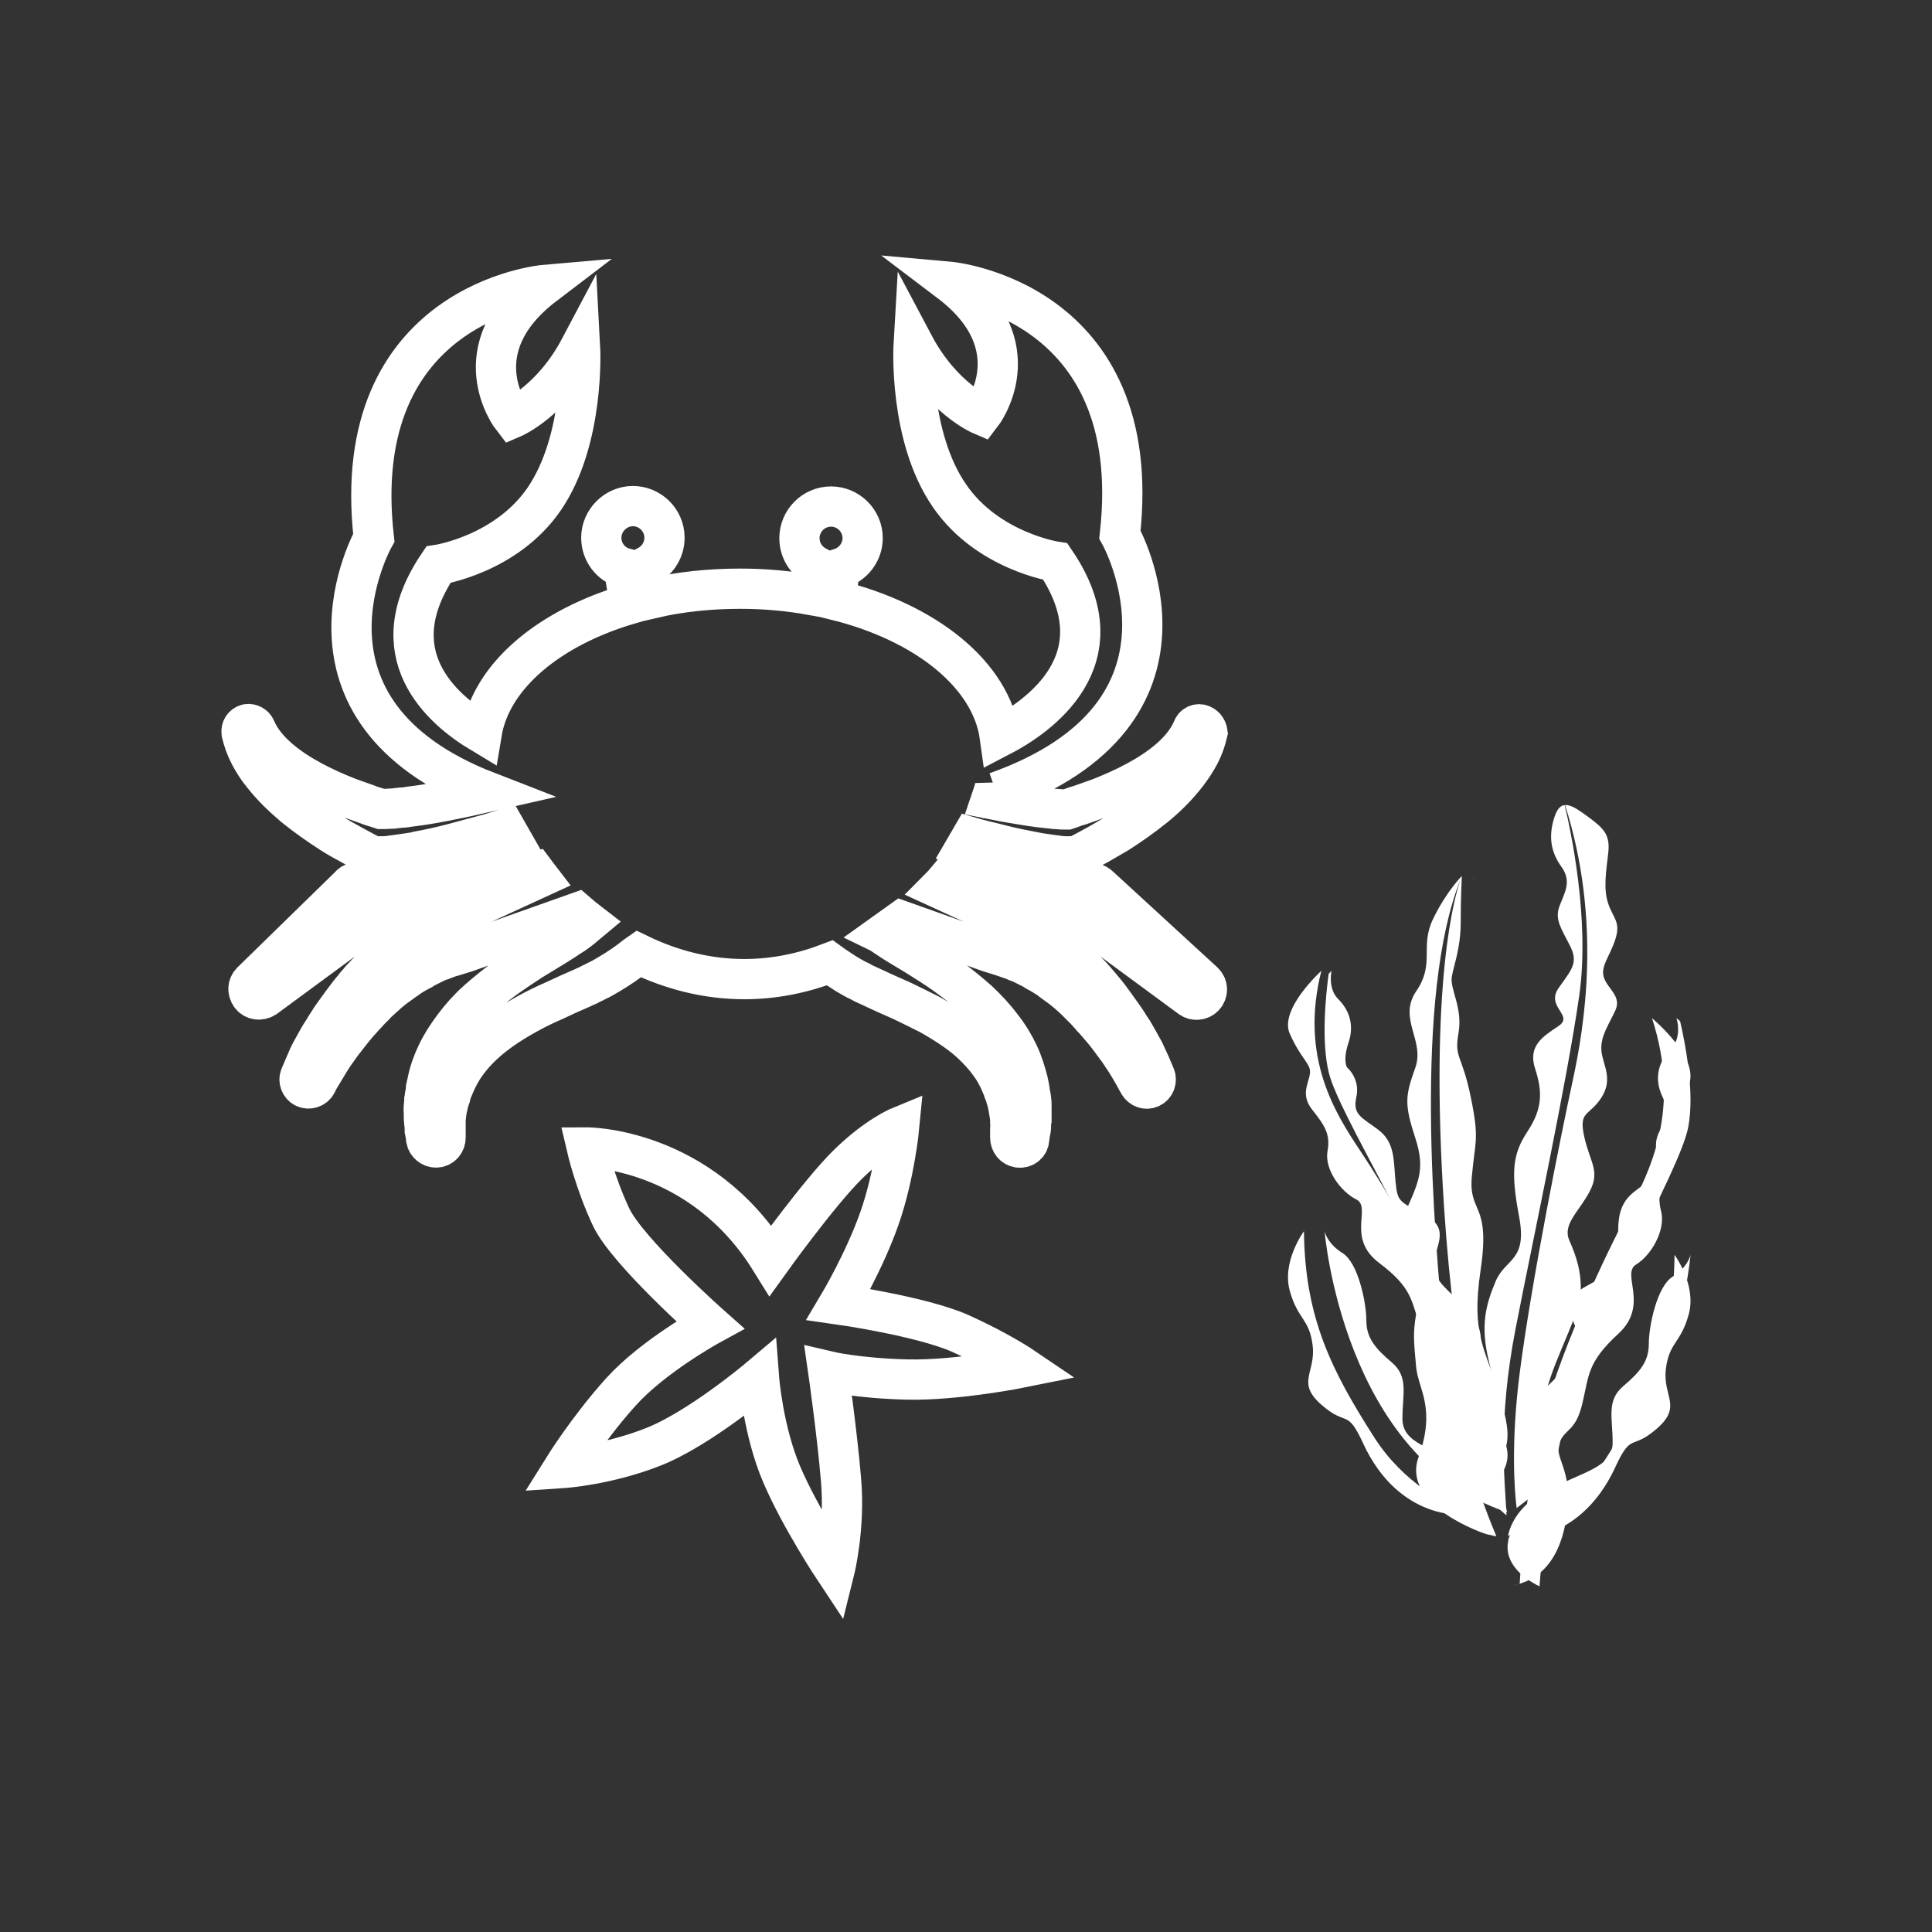<?xml version="1.0" encoding="UTF-8"?>
<svg width="48px" height="48px" viewBox="0 0 48 48" version="1.1" xmlns="http://www.w3.org/2000/svg" xmlns:xlink="http://www.w3.org/1999/xlink">
    <rect x="0" y="0" width="48" height="48" fill="#333333" stroke="none"/>
    <!-- Generator: Sketch 46.2 (44496) - http://www.bohemiancoding.com/sketch -->
    <title>other</title>
    <desc>Created with Sketch.</desc>
    <defs></defs>
    <g id="Page-1" stroke="none" stroke-width="1" fill="none" fill-rule="evenodd">
        <g id="other" fill-rule="nonzero">
            <path d="M19.144,31.314 C19.144,31.314 20.36,29.621 21.069,28.926 C21.777,28.232 22.34,28 22.34,28 C22.34,28 22.226,29.199 21.849,30.27 C21.473,31.341 20.837,32.408 20.837,32.408 C20.837,32.408 22.889,32.699 23.861,33.13 C24.827,33.566 25.422,33.97 25.422,33.97 C25.422,33.97 23.788,34.301 22.558,34.274 C21.327,34.247 20.578,34.07 20.578,34.07 C20.578,34.07 20.796,35.586 20.896,36.775 C20.996,37.96 20.737,39 20.737,39 C20.737,39 19.884,37.715 19.421,36.63 C18.957,35.545 18.858,34.242 18.858,34.242 C18.858,34.242 17.369,35.5 16.225,35.949 C15.08,36.399 14,36.471 14,36.471 C14,36.471 14.622,35.473 15.43,34.578 C16.238,33.684 17.641,32.917 17.641,32.917 C17.641,32.917 15.589,31.096 15.185,30.243 C14.781,29.389 14.577,28.508 14.577,28.508 C14.577,28.508 17.396,28.495 19.144,31.314 Z" id="Shape" stroke="#FFFFFF"></path>
            <g id="Group" transform="translate(32, 20)" fill="#FFFFFF">
                <path d="M8.132,3.339 C8.274,2.902 8.078,2.815 7.955,2.448 C7.832,2.081 7.902,1.662 7.955,1.207 C8.008,0.753 7.867,0.596 7.463,0.299 C7.059,0.002 6.778,-0.19 6.62,0.299 C6.462,0.788 6.532,1.173 6.796,1.539 C7.059,1.906 6.866,2.186 6.743,2.518 C6.62,2.85 6.796,3.077 7.006,3.496 C7.217,3.916 7.059,4.073 6.725,4.544 C6.392,5.016 7.112,5.226 6.725,5.488 C6.339,5.75 5.952,5.977 6.14,6.553 C6.328,7.13 6.321,7.549 5.952,8.108 C5.583,8.667 5.53,9.104 5.741,10.222 C5.952,11.34 5.408,11.253 5.161,11.829 C4.916,12.406 4.775,12.93 4.987,13.804 C5.2,14.677 5.056,14.66 4.634,15.69 C4.213,16.721 5.429,17.647 5.429,17.647 C5.389,16.773 5.205,15.324 5.653,13.018 C6.102,10.711 6.919,6.938 7.235,4.742 C7.508,2.843 7.013,0.58 6.874,0.003 C6.878,0.002 6.881,0.002 6.884,0.002 C7.8,2.883 7.362,5.518 7.077,6.833 C6.787,8.169 6.049,11.838 5.759,14.092 C5.532,15.856 5.628,17.037 5.68,17.466 C5.539,17.571 5.429,17.647 5.429,17.647 C5.429,17.647 6.28,17.059 6.3,16.898 C6.32,16.737 6.321,15.673 6.364,14.904 C6.406,14.136 7.239,12.718 7.27,12.161 C7.301,11.605 7.165,11.218 6.989,10.816 C6.813,10.414 7.235,10.1 7.499,9.593 C7.762,9.087 7.499,8.877 7.358,8.231 C7.218,7.584 7.481,7.742 7.786,7.27 C8.091,6.798 7.815,6.449 7.786,6.099 C7.757,5.75 7.973,5.453 8.133,5.103 C8.292,4.754 7.955,4.579 7.853,4.3 C7.75,4.02 7.99,3.776 8.132,3.339 Z" id="Shape"></path>
                <path d="M9.091,5.294 C9.131,5.318 9.174,5.345 9.22,5.372 C9.174,5.344 9.131,5.319 9.091,5.294 Z" id="Shape"></path>
                <path d="M6.922,15.113 C7.492,12.8 9.729,9.136 9.945,7.998 C10.108,7.141 9.87,5.922 9.742,5.371 C9.686,5.322 9.651,5.294 9.651,5.294 C9.651,5.294 9.808,5.757 9.513,6.059 C9.219,6.361 9.081,6.77 9.297,7.233 C9.513,7.695 9.395,7.891 9.395,7.891 C9.395,7.891 9.023,8.211 9.18,8.691 C9.337,9.172 9.062,9.243 8.591,9.616 C8.12,9.99 8.218,10.488 8.198,11.022 C8.178,11.555 8.159,11.537 7.393,11.964 C6.628,12.391 7.217,12.854 7.217,13.281 C7.217,13.708 7.158,13.743 6.412,14.472 C5.666,15.202 6.176,15.753 6.137,16.464 C6.098,17.176 6.19,17 5.61,17.947 C5.071,18.826 6.097,19.342 6.249,19.412 C6.292,18.821 6.455,17.009 6.922,15.113 Z" id="Shape"></path>
                <path d="M9.043,5.294 C9.775,7.55 9.002,9.084 8.447,10.127 C7.866,11.22 6.864,13.352 6.363,15.108 C5.955,16.539 5.8,18.622 5.756,19.346 C5.662,19.375 5.562,19.398 5.455,19.412 C6.43,19.29 6.844,18.495 6.945,17.491 C7.045,16.488 6.604,16.201 6.744,15.843 C6.884,15.485 7.145,15.574 7.312,14.875 C7.48,14.176 7.425,13.854 8.207,13.137 C8.988,12.42 8.267,11.65 8.648,11.417 C9.029,11.184 9.389,10.557 9.269,10.091 C9.149,9.625 9.309,9.374 9.57,8.962 C9.83,8.55 9.61,8.281 9.55,8.013 C9.489,7.744 9.73,7.636 9.97,6.92 C10.163,6.346 9.368,5.579 9.043,5.294 Z" id="Shape"></path>
                <path d="M5.521,19.432 C5.521,19.432 5.495,19.424 5.455,19.412 C5.497,19.425 5.521,19.432 5.521,19.432 Z" id="Shape"></path>
                <path d="M0.909,4.181 C0.941,4.158 0.969,4.138 0.997,4.118 C0.969,4.137 0.94,4.159 0.909,4.181 Z" id="Shape"></path>
                <path d="M4.226,13.103 C3.597,11.496 2.447,9.569 1.791,8.585 C1.165,7.646 0.287,6.263 0.829,4.118 C0.532,4.402 -0.188,5.165 0.046,5.687 C0.338,6.341 0.582,6.427 0.544,6.681 C0.506,6.935 0.311,7.198 0.599,7.567 C0.887,7.935 1.064,8.16 0.982,8.601 C0.901,9.042 1.304,9.605 1.696,9.799 C2.087,9.994 1.44,10.754 2.263,11.376 C3.086,11.997 3.058,12.301 3.277,12.942 C3.496,13.583 3.744,13.484 3.91,13.81 C4.076,14.135 3.666,14.429 3.842,15.358 C4.019,16.287 4.488,17.003 5.455,17.059 C5.348,17.053 5.248,17.037 5.153,17.016 C5.054,16.344 4.738,14.411 4.226,13.103 Z" id="Shape"></path>
                <path d="M5.291,15.648 C4.743,14.802 4.832,14.96 4.752,14.3 C4.673,13.641 5.063,13.097 4.392,12.463 C3.721,11.829 3.669,11.8 3.641,11.403 C3.613,11.005 4.074,10.54 3.407,10.188 C2.739,9.837 2.724,9.855 2.672,9.36 C2.621,8.864 2.67,8.395 2.252,8.076 C1.833,7.756 1.599,7.707 1.699,7.251 C1.798,6.794 1.466,6.519 1.466,6.519 C1.466,6.519 1.354,6.344 1.505,5.9 C1.654,5.457 1.513,5.085 1.247,4.821 C0.981,4.557 1.082,4.118 1.082,4.118 C1.082,4.118 1.054,4.146 1.01,4.195 C0.94,4.715 0.821,5.864 1.014,6.651 C1.269,7.697 3.38,10.972 4.008,13.09 C4.522,14.827 4.778,16.503 4.853,17.05 C4.844,17.056 4.838,17.059 4.838,17.059 C4.838,17.059 5.838,16.495 5.291,15.648 Z" id="Shape"></path>
                <path d="M9.554,11.721 C9.168,11.959 8.964,12.945 8.964,13.388 C8.964,13.83 8.744,14.085 8.325,14.442 C7.907,14.799 8.066,15.225 8.066,15.837 C8.066,16.449 7.368,16.551 6.432,17.028 C5.495,17.504 5.455,18.235 5.455,18.235 C5.455,18.235 5.456,18.206 5.466,18.157 C9.544,16.82 10,11.176 10,11.176 C10,11.176 9.94,11.482 9.554,11.721 Z" id="Shape"></path>
                <path d="M5.455,18.235 C5.567,18.258 5.677,18.276 5.785,18.29 C5.677,18.276 5.566,18.258 5.455,18.235 Z" id="Shape"></path>
                <path d="M5.455,18.235 C5.567,18.249 5.677,18.258 5.785,18.265 C5.677,18.259 5.566,18.249 5.455,18.235 Z" id="Shape"></path>
                <path d="M9.958,12.649 C10.154,11.921 9.603,11.176 9.603,11.176 C9.584,13.327 8.915,14.647 7.853,16.306 C7.142,17.417 6.08,17.981 5.455,18.233 C6.932,18.292 7.744,17.295 8.128,16.459 C8.542,15.562 8.522,16.053 9.164,15.494 C9.805,14.935 9.308,14.698 9.387,14.021 C9.466,13.344 9.761,13.377 9.958,12.649 Z" id="Shape"></path>
                <path d="M4.886,17.647 C4.771,17.67 4.657,17.688 4.545,17.703 C4.657,17.688 4.771,17.67 4.886,17.647 Z" id="Shape"></path>
                <path d="M5.443,17.569 C5.453,17.618 5.455,17.647 5.455,17.647 C5.455,17.647 5.415,16.916 4.478,16.439 C3.541,15.963 2.843,15.861 2.843,15.249 C2.843,14.637 3.002,14.211 2.584,13.854 C2.165,13.497 1.946,13.242 1.946,12.8 C1.946,12.357 1.741,11.371 1.355,11.133 C0.969,10.894 0.909,10.588 0.909,10.588 C0.909,10.588 1.365,16.232 5.443,17.569 Z" id="Shape"></path>
                <path d="M2.147,15.718 C1.085,14.059 0.416,12.738 0.397,10.588 C0.397,10.588 -0.154,11.333 0.042,12.061 C0.239,12.789 0.534,12.755 0.613,13.433 C0.692,14.11 0.195,14.347 0.836,14.906 C1.478,15.464 1.459,14.973 1.872,15.871 C2.256,16.707 3.068,17.704 4.545,17.645 C3.92,17.392 2.857,16.829 2.147,15.718 Z" id="Shape"></path>
                <path d="M4.545,17.676 C4.657,17.67 4.771,17.661 4.886,17.647 C4.771,17.66 4.657,17.67 4.545,17.676 Z" id="Shape"></path>
                <path d="M5.178,18.172 C4.888,17.482 4.08,15.406 3.878,13.242 C3.632,10.609 3.115,4.76 4.293,1.831 C4.155,2.215 3.507,4.354 3.878,10 C4.143,14.048 4.768,16.367 5.181,17.508 C5.137,17.269 5.127,16.988 5.199,16.686 C5.405,15.829 5.62,15.896 5.265,14.694 C4.911,13.491 4.539,13.216 4.787,11.541 C5.035,9.866 4.484,10.155 4.567,9.237 C4.649,8.319 4.76,8.319 4.539,7.248 C4.319,6.177 4.126,6.304 4.236,5.667 C4.346,5.029 4.016,4.57 4.07,4.264 C4.124,3.958 4.291,3.55 4.291,2.912 C4.291,2.275 4.319,1.765 4.319,1.765 C4.319,1.765 3.933,2.147 3.602,2.836 C3.271,3.525 3.657,3.933 3.189,4.621 C2.72,5.31 3.409,5.845 3.161,6.534 C2.913,7.223 2.886,7.427 3.161,8.268 C3.437,9.11 3.216,9.416 2.83,10.309 C2.445,11.201 3.271,12.17 3.183,12.655 C3.095,13.14 3.134,13.395 3.183,13.956 C3.233,14.517 3.685,14.976 3.244,16.2 C2.803,17.424 4.919,18.113 4.919,18.113 L5.455,18.235 L5.178,18.172 Z" id="Shape"></path>
                <path d="M4.545,1.956 C4.582,1.893 4.614,1.827 4.651,1.765 C4.651,1.765 4.612,1.827 4.545,1.956 Z" id="Shape"></path>
            </g>
            <path d="M29.865,18.012 C29.776,17.968 29.664,18.012 29.63,18.113 L29.63,18.113 C29.507,18.405 29.293,18.652 29.047,18.865 C28.8,19.078 28.52,19.257 28.228,19.414 C27.937,19.571 27.634,19.706 27.32,19.829 C27.163,19.885 27.006,19.941 26.849,19.997 C26.77,20.02 26.692,20.042 26.613,20.076 L26.512,20.11 L26.49,20.11 C26.456,20.11 26.434,20.11 26.4,20.11 C26.333,20.11 26.277,20.098 26.21,20.098 C26.142,20.087 26.075,20.087 26.008,20.076 C25.94,20.065 25.873,20.065 25.806,20.053 C25.525,20.02 25.245,19.964 24.965,19.919 C24.853,19.896 24.74,19.874 24.628,19.852 C24.662,19.751 24.696,19.661 24.718,19.56 L24.752,19.683 C30.314,17.71 27.824,13.28 27.824,13.28 C28.475,7.437 23.585,7 23.585,7 C25.705,8.604 24.382,10.308 24.382,10.308 C24.382,10.308 23.406,9.893 22.699,8.559 C22.699,8.559 22.565,10.847 23.597,12.327 C24.539,13.695 26.221,13.953 26.221,13.953 C27.88,16.398 25.772,17.822 24.841,18.304 C24.628,16.756 22.991,15.456 20.748,14.906 L20.872,14.121 C21.197,14.02 21.432,13.717 21.432,13.37 C21.432,12.932 21.073,12.585 20.647,12.585 C20.21,12.585 19.862,12.944 19.862,13.37 C19.862,13.673 20.03,13.93 20.277,14.065 L20.165,14.783 C19.604,14.682 19.01,14.626 18.393,14.626 C17.631,14.626 16.89,14.704 16.218,14.861 L16.094,14.054 C16.341,13.919 16.509,13.661 16.509,13.359 C16.509,12.921 16.15,12.574 15.724,12.574 C15.298,12.574 14.939,12.932 14.939,13.359 C14.939,13.717 15.175,14.02 15.5,14.11 L15.646,15.007 C13.65,15.59 12.203,16.79 11.967,18.214 C10.958,17.609 9.399,16.241 10.891,14.031 C10.891,14.031 12.573,13.773 13.515,12.405 C14.535,10.925 14.412,8.637 14.412,8.637 C13.706,9.972 12.73,10.387 12.73,10.387 C12.73,10.387 11.407,8.693 13.526,7.079 C13.526,7.079 8.626,7.505 9.287,13.359 C9.287,13.359 6.876,17.642 12.113,19.672 L11.866,19.728 C11.586,19.796 11.295,19.852 11.014,19.908 C10.734,19.964 10.442,20.009 10.173,20.042 C10.106,20.053 10.039,20.065 9.971,20.065 C9.904,20.076 9.837,20.076 9.769,20.087 C9.702,20.087 9.635,20.098 9.579,20.098 C9.545,20.098 9.523,20.098 9.489,20.098 L9.467,20.098 L9.366,20.065 C9.287,20.042 9.209,20.02 9.13,19.986 C8.973,19.93 8.816,19.874 8.659,19.818 C8.345,19.695 8.042,19.56 7.751,19.403 C7.459,19.246 7.179,19.067 6.932,18.854 C6.685,18.64 6.472,18.394 6.349,18.102 L6.349,18.102 C6.315,18.024 6.226,17.979 6.147,17.99 C6.046,18.012 5.99,18.102 6.001,18.203 C6.046,18.394 6.114,18.584 6.203,18.753 C6.293,18.921 6.394,19.089 6.517,19.235 C6.753,19.538 7.022,19.796 7.313,20.042 C7.605,20.278 7.908,20.491 8.222,20.693 C8.379,20.794 8.536,20.883 8.704,20.973 C8.783,21.018 8.872,21.063 8.951,21.108 L9.074,21.175 L9.141,21.209 C9.164,21.22 9.186,21.231 9.209,21.242 L9.209,21.242 L9.242,21.253 C9.298,21.276 9.343,21.276 9.399,21.276 C9.444,21.276 9.489,21.276 9.534,21.276 C9.579,21.276 9.624,21.265 9.668,21.265 C9.758,21.253 9.837,21.242 9.915,21.231 C9.994,21.22 10.072,21.209 10.151,21.197 C10.229,21.186 10.308,21.175 10.386,21.152 C10.689,21.096 10.992,21.029 11.283,20.951 C11.575,20.872 11.866,20.794 12.158,20.715 L12.562,20.592 C12.607,20.67 12.64,20.738 12.685,20.816 L8.861,21.915 L8.827,21.926 C8.771,21.937 8.715,21.971 8.682,22.016 L6.248,24.393 C6.158,24.483 6.147,24.618 6.226,24.73 C6.304,24.842 6.461,24.864 6.585,24.786 L9.22,22.846 L13.291,21.668 C13.324,21.713 13.369,21.758 13.403,21.803 L11.205,22.812 L11.238,22.801 L11.07,22.868 C11.014,22.891 10.958,22.913 10.902,22.936 C10.79,22.98 10.678,23.036 10.577,23.093 C10.521,23.115 10.465,23.149 10.42,23.182 C10.364,23.216 10.319,23.238 10.263,23.272 C10.207,23.306 10.162,23.339 10.106,23.362 C10.05,23.395 10.005,23.429 9.96,23.463 C9.859,23.53 9.769,23.597 9.668,23.676 C9.624,23.709 9.579,23.754 9.534,23.788 L9.399,23.9 L9.265,24.023 L9.141,24.147 C9.063,24.236 8.973,24.315 8.906,24.405 C8.861,24.449 8.827,24.494 8.794,24.539 C8.771,24.562 8.76,24.584 8.738,24.606 L8.682,24.674 C8.614,24.763 8.547,24.853 8.48,24.943 C8.412,25.033 8.345,25.134 8.278,25.223 C8.211,25.313 8.155,25.414 8.087,25.515 C8.031,25.616 7.964,25.705 7.908,25.806 C7.852,25.907 7.796,26.008 7.74,26.109 C7.684,26.21 7.639,26.311 7.594,26.423 C7.549,26.524 7.504,26.636 7.459,26.737 C7.414,26.838 7.459,26.961 7.56,27.018 C7.672,27.074 7.807,27.029 7.863,26.928 L7.863,26.928 C7.908,26.827 7.964,26.737 8.02,26.647 C8.076,26.558 8.132,26.457 8.188,26.367 C8.244,26.277 8.3,26.188 8.368,26.098 C8.435,26.008 8.491,25.919 8.558,25.84 C8.626,25.75 8.693,25.672 8.76,25.582 C8.827,25.504 8.895,25.414 8.973,25.335 C9.007,25.291 9.04,25.257 9.085,25.212 L9.197,25.089 L9.254,25.033 C9.265,25.01 9.287,24.999 9.31,24.977 C9.343,24.943 9.377,24.898 9.422,24.864 C9.5,24.797 9.579,24.719 9.657,24.651 L9.781,24.55 L9.904,24.461 L10.027,24.371 C10.072,24.337 10.117,24.315 10.151,24.281 C10.24,24.225 10.33,24.169 10.42,24.124 C10.465,24.102 10.51,24.079 10.554,24.046 C10.599,24.023 10.644,24.001 10.689,23.978 C10.734,23.956 10.779,23.934 10.824,23.911 C10.868,23.889 10.913,23.866 10.969,23.855 C11.059,23.821 11.16,23.777 11.261,23.754 L11.407,23.709 L11.552,23.664 L11.586,23.653 L14.334,22.678 C14.423,22.756 14.524,22.835 14.625,22.913 C14.558,22.969 14.491,23.025 14.423,23.081 C14.345,23.137 14.266,23.205 14.165,23.261 C14.121,23.294 14.076,23.317 14.031,23.35 C13.975,23.384 13.93,23.418 13.874,23.451 C13.672,23.575 13.436,23.721 13.212,23.855 C12.988,24.001 12.752,24.158 12.517,24.326 C12.293,24.494 12.068,24.674 11.855,24.864 C11.642,25.055 11.452,25.268 11.283,25.492 C11.115,25.717 10.969,25.941 10.857,26.176 C10.745,26.412 10.667,26.636 10.622,26.861 C10.61,26.917 10.599,26.973 10.588,27.018 C10.588,27.04 10.577,27.074 10.577,27.096 C10.577,27.118 10.566,27.152 10.566,27.175 C10.554,27.219 10.554,27.275 10.543,27.32 C10.543,27.365 10.543,27.41 10.532,27.455 C10.521,27.545 10.532,27.623 10.532,27.702 C10.532,27.735 10.532,27.78 10.532,27.814 C10.532,27.847 10.543,27.881 10.543,27.915 C10.554,27.982 10.554,28.038 10.554,28.083 C10.566,28.128 10.566,28.173 10.577,28.206 C10.588,28.274 10.588,28.307 10.588,28.307 C10.61,28.419 10.711,28.509 10.835,28.509 C10.969,28.509 11.07,28.397 11.07,28.262 L11.07,28.24 C11.07,28.24 11.07,28.206 11.07,28.15 C11.07,28.117 11.07,28.083 11.07,28.038 C11.07,27.993 11.07,27.948 11.07,27.892 C11.07,27.87 11.07,27.836 11.07,27.803 C11.07,27.769 11.081,27.746 11.081,27.713 C11.093,27.646 11.093,27.578 11.115,27.511 C11.126,27.477 11.126,27.432 11.138,27.399 C11.149,27.365 11.16,27.32 11.171,27.287 C11.171,27.264 11.182,27.242 11.182,27.231 C11.194,27.208 11.194,27.186 11.205,27.175 C11.216,27.13 11.227,27.096 11.25,27.051 C11.317,26.883 11.395,26.715 11.508,26.535 C11.62,26.367 11.754,26.199 11.911,26.042 C12.225,25.728 12.629,25.448 13.078,25.201 C13.302,25.077 13.526,24.965 13.762,24.864 C13.997,24.752 14.221,24.651 14.457,24.55 C14.513,24.528 14.569,24.494 14.625,24.472 C14.681,24.438 14.749,24.416 14.805,24.382 C14.928,24.326 15.04,24.259 15.152,24.192 C15.377,24.057 15.578,23.922 15.758,23.777 C15.791,23.754 15.825,23.721 15.859,23.698 C16.666,24.091 17.552,24.326 18.494,24.326 C19.234,24.326 19.941,24.18 20.614,23.922 C20.737,24.012 20.883,24.102 21.017,24.192 C21.129,24.259 21.242,24.326 21.365,24.382 C21.421,24.416 21.488,24.449 21.544,24.472 C21.6,24.494 21.657,24.528 21.713,24.55 C21.948,24.663 22.184,24.763 22.408,24.864 C22.643,24.977 22.868,25.089 23.092,25.201 C23.529,25.448 23.944,25.717 24.258,26.042 C24.415,26.199 24.55,26.367 24.662,26.535 C24.774,26.704 24.853,26.883 24.92,27.051 C24.931,27.096 24.942,27.13 24.965,27.175 C24.976,27.197 24.976,27.219 24.987,27.231 C24.987,27.253 24.998,27.275 24.998,27.287 C25.01,27.332 25.021,27.365 25.032,27.399 C25.043,27.432 25.043,27.477 25.054,27.511 C25.066,27.578 25.077,27.657 25.088,27.713 C25.088,27.746 25.099,27.78 25.099,27.803 C25.099,27.836 25.099,27.859 25.099,27.892 C25.099,27.948 25.111,27.993 25.099,28.038 C25.099,28.083 25.099,28.117 25.099,28.15 C25.099,28.206 25.099,28.24 25.099,28.24 L25.099,28.262 C25.099,28.386 25.178,28.487 25.301,28.509 C25.436,28.531 25.559,28.442 25.57,28.307 C25.57,28.307 25.57,28.274 25.582,28.206 C25.582,28.173 25.593,28.128 25.604,28.083 C25.615,28.038 25.615,27.982 25.615,27.915 C25.615,27.881 25.615,27.847 25.626,27.814 C25.626,27.78 25.626,27.746 25.626,27.702 C25.626,27.623 25.626,27.545 25.626,27.455 C25.626,27.41 25.626,27.365 25.615,27.32 C25.615,27.275 25.604,27.219 25.593,27.175 C25.593,27.152 25.582,27.13 25.582,27.096 C25.582,27.074 25.57,27.04 25.57,27.018 C25.559,26.961 25.548,26.917 25.537,26.861 C25.481,26.647 25.413,26.412 25.301,26.176 C25.189,25.941 25.054,25.717 24.875,25.492 C24.707,25.268 24.516,25.066 24.303,24.864 C24.09,24.674 23.866,24.494 23.641,24.326 C23.417,24.158 23.182,24.001 22.946,23.855 C22.722,23.709 22.486,23.575 22.285,23.451 C22.228,23.418 22.184,23.384 22.128,23.35 C22.083,23.317 22.038,23.294 21.993,23.261 C21.971,23.25 21.948,23.227 21.926,23.216 C22.083,23.104 22.24,22.992 22.397,22.879 L24.572,23.653 L24.606,23.664 L24.752,23.709 L24.897,23.754 C24.998,23.788 25.088,23.821 25.189,23.855 C25.234,23.878 25.279,23.9 25.335,23.911 C25.38,23.934 25.425,23.956 25.469,23.978 C25.514,24.001 25.559,24.023 25.604,24.046 C25.649,24.068 25.694,24.091 25.739,24.124 C25.828,24.169 25.918,24.225 26.008,24.281 C26.053,24.315 26.097,24.337 26.131,24.371 L26.254,24.461 L26.378,24.55 L26.501,24.651 C26.58,24.719 26.658,24.786 26.737,24.864 C26.77,24.898 26.815,24.943 26.849,24.977 C26.871,24.999 26.882,25.01 26.905,25.033 L26.961,25.089 L27.073,25.212 C27.107,25.257 27.14,25.291 27.185,25.335 C27.252,25.414 27.331,25.504 27.398,25.582 C27.466,25.661 27.533,25.75 27.6,25.84 C27.667,25.93 27.723,26.008 27.791,26.098 C27.847,26.188 27.914,26.277 27.97,26.367 C28.026,26.457 28.082,26.547 28.138,26.647 C28.194,26.737 28.239,26.838 28.295,26.928 L28.295,26.928 C28.351,27.029 28.475,27.074 28.576,27.029 C28.688,26.984 28.744,26.849 28.699,26.737 C28.654,26.636 28.609,26.524 28.565,26.423 C28.52,26.322 28.464,26.21 28.419,26.109 C28.363,26.008 28.307,25.907 28.251,25.806 C28.194,25.705 28.138,25.605 28.071,25.515 C28.015,25.414 27.948,25.324 27.88,25.223 C27.813,25.134 27.746,25.033 27.679,24.943 C27.611,24.853 27.544,24.752 27.477,24.674 L27.421,24.606 C27.398,24.584 27.387,24.562 27.365,24.539 C27.331,24.494 27.286,24.449 27.252,24.405 C27.174,24.315 27.095,24.225 27.017,24.147 L26.894,24.023 L26.759,23.9 L26.624,23.788 C26.58,23.754 26.535,23.709 26.49,23.676 C26.4,23.597 26.299,23.53 26.198,23.463 C26.153,23.429 26.097,23.395 26.053,23.362 C26.008,23.328 25.952,23.294 25.896,23.272 C25.839,23.238 25.795,23.216 25.739,23.182 C25.682,23.149 25.638,23.126 25.582,23.093 C25.469,23.036 25.368,22.992 25.256,22.936 C25.2,22.913 25.144,22.891 25.088,22.868 L24.92,22.801 L24.954,22.812 L23.339,22.072 C23.406,22.005 23.473,21.926 23.529,21.859 L26.938,22.846 L29.574,24.786 C29.675,24.864 29.821,24.853 29.91,24.763 C30.011,24.663 30.011,24.506 29.91,24.405 L27.32,22.027 C27.275,21.982 27.23,21.96 27.163,21.937 L27.129,21.926 L24,21.029 C24.045,20.951 24.09,20.883 24.135,20.805 C24.326,20.861 24.516,20.906 24.707,20.951 C24.998,21.029 25.301,21.096 25.604,21.152 C25.682,21.164 25.761,21.186 25.839,21.197 C25.918,21.209 25.996,21.22 26.075,21.231 C26.153,21.242 26.232,21.253 26.322,21.265 C26.367,21.265 26.411,21.276 26.456,21.276 C26.501,21.276 26.546,21.276 26.591,21.276 C26.647,21.276 26.703,21.265 26.759,21.253 L26.793,21.242 L26.793,21.242 C26.826,21.231 26.838,21.22 26.86,21.209 L26.927,21.175 L27.051,21.108 C27.129,21.063 27.219,21.018 27.297,20.973 C27.454,20.883 27.623,20.782 27.78,20.693 C28.094,20.491 28.396,20.278 28.688,20.042 C28.979,19.807 29.249,19.538 29.484,19.235 C29.596,19.089 29.708,18.921 29.798,18.753 C29.888,18.584 29.955,18.394 30,18.203 C29.989,18.125 29.944,18.046 29.865,18.012 Z" id="Shape" stroke="#FFFFFF"></path>
        </g>
    </g>
</svg>